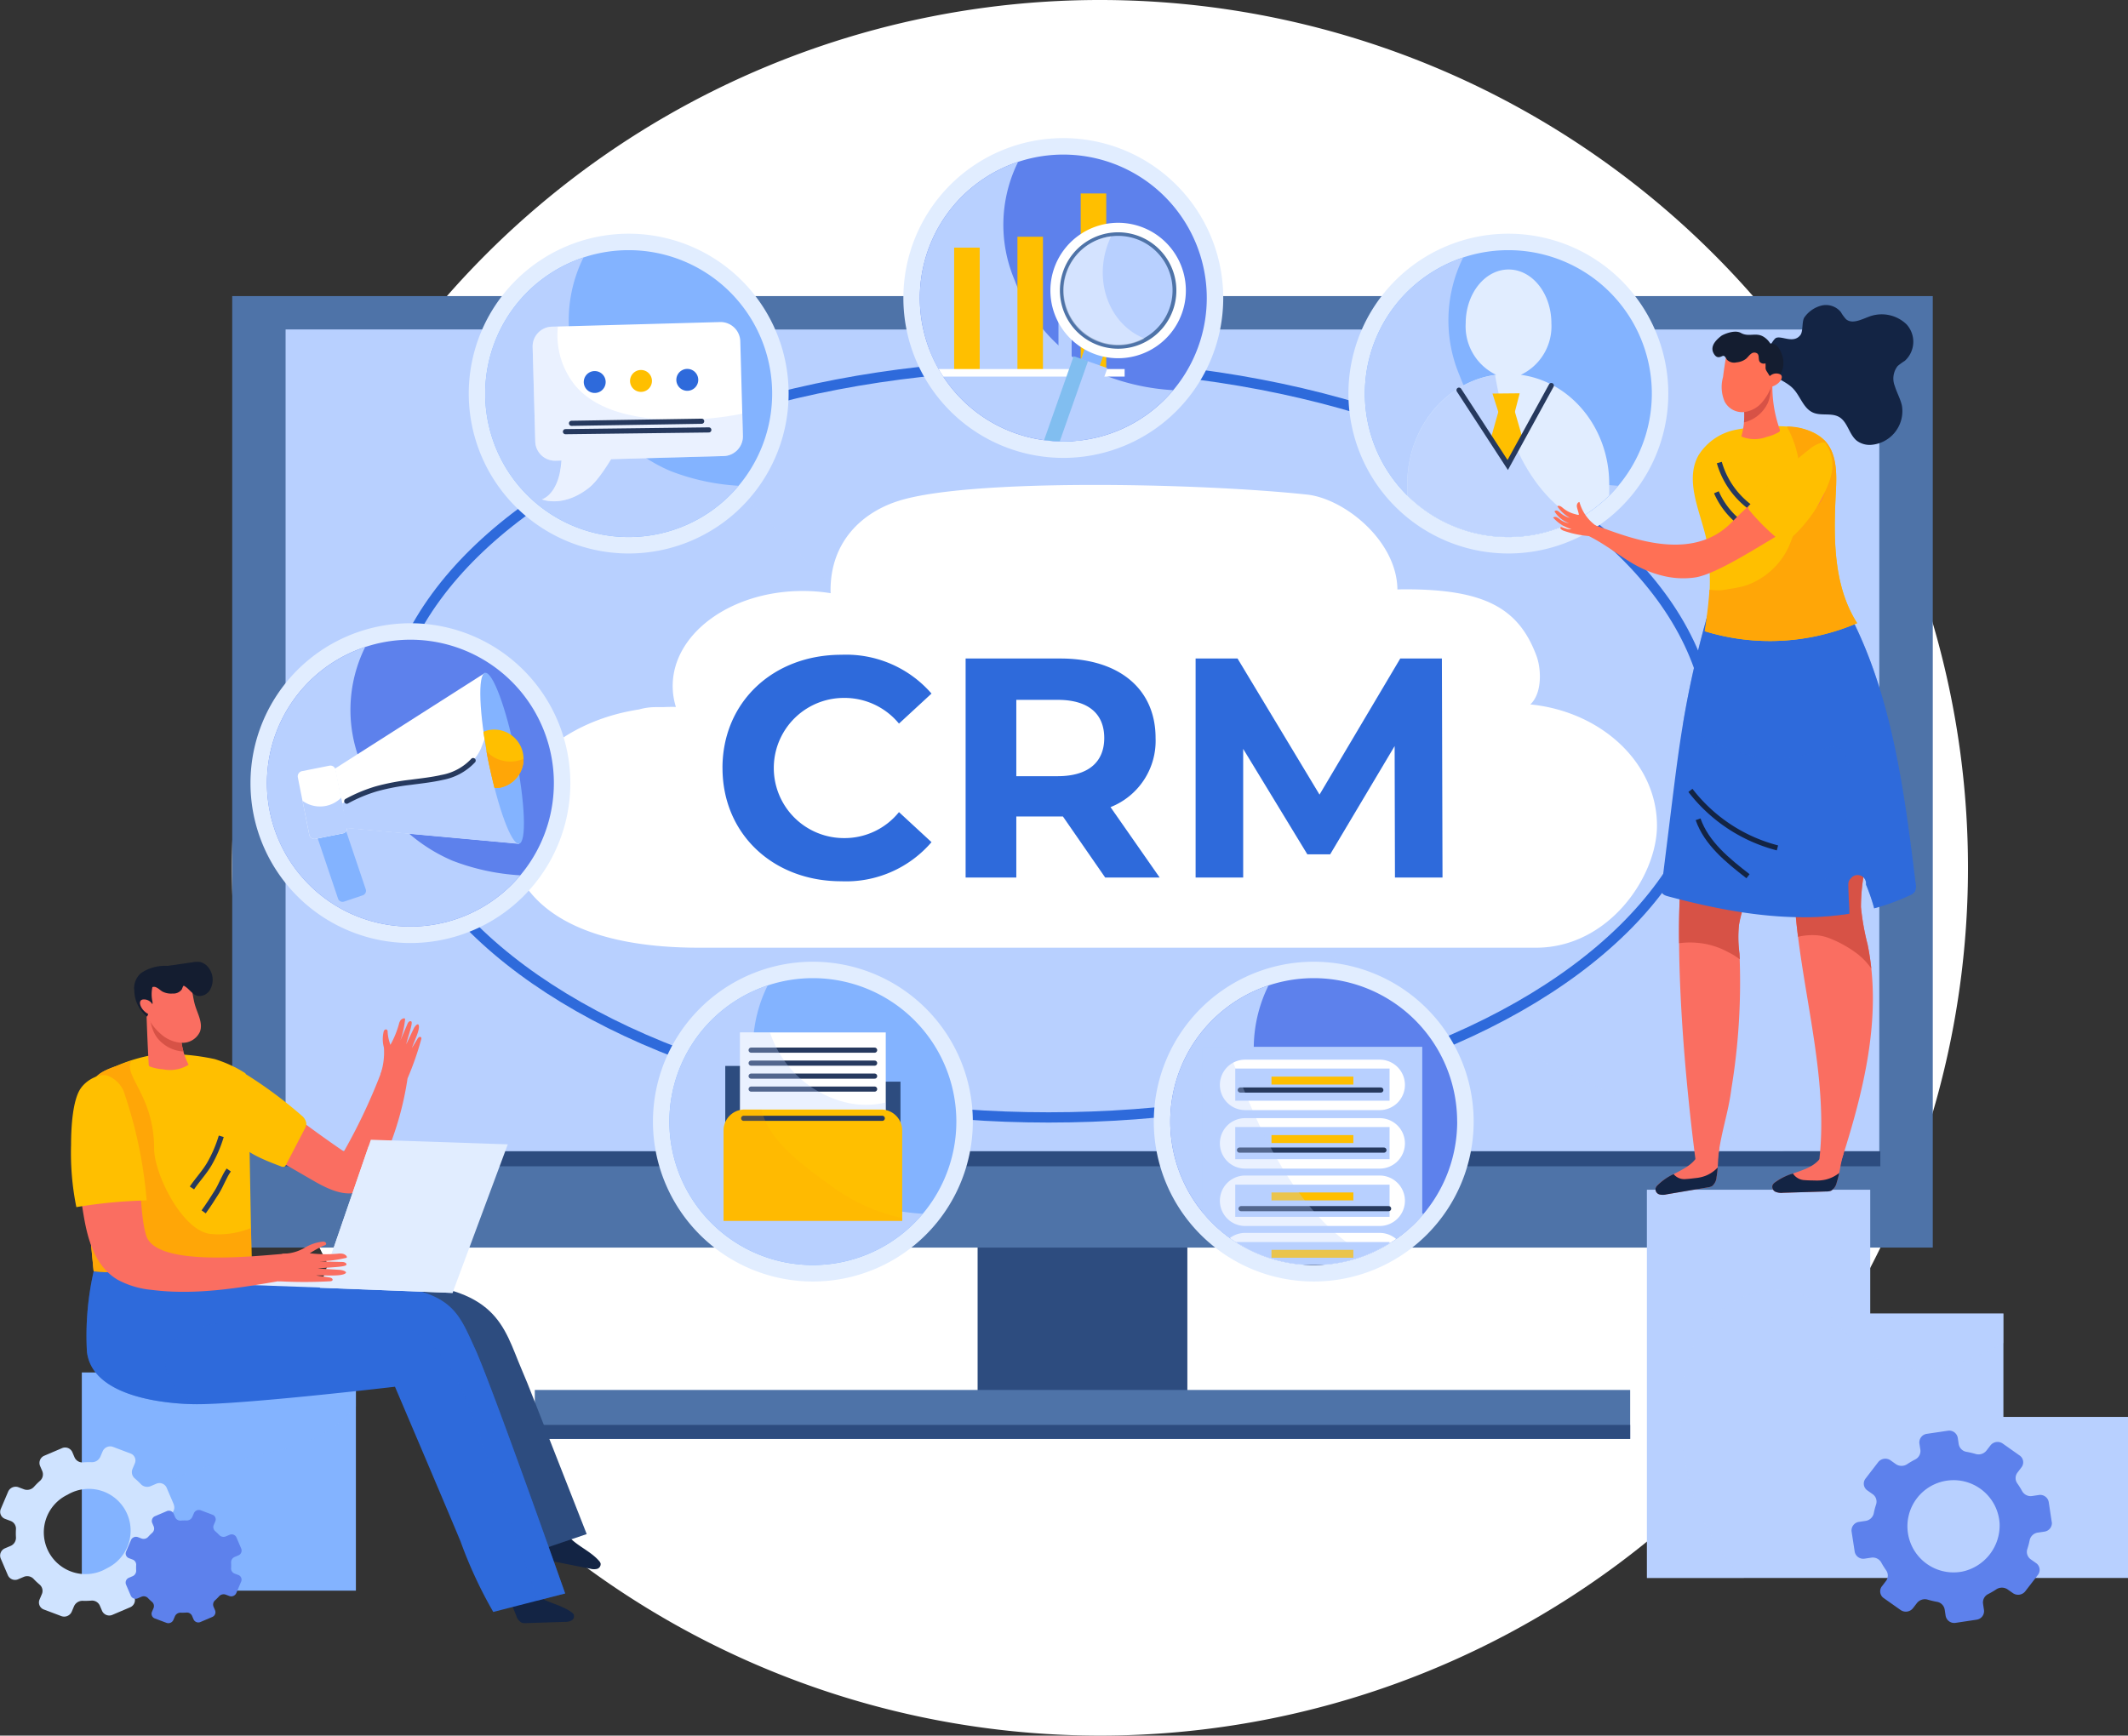 <svg xmlns="http://www.w3.org/2000/svg" xmlns:xlink="http://www.w3.org/1999/xlink" width="207.155" height="169" viewBox="0 0 207.155 169">
  <rect x="0" y="0" width="207.155" height="169" fill="#333333" stroke="none"/>
  <defs>
    <clipPath id="clip-path">
      <rect id="Rectángulo_350331" data-name="Rectángulo 350331" width="207.155" height="144.6" fill="none"/>
    </clipPath>
    <clipPath id="clip-path-3">
      <rect id="Rectángulo_350282" data-name="Rectángulo 350282" width="145.982" height="80.016" fill="none"/>
    </clipPath>
    <clipPath id="clip-path-5">
      <rect id="Rectángulo_350286" data-name="Rectángulo 350286" width="26.675" height="21.24" fill="none"/>
    </clipPath>
    <clipPath id="clip-path-6">
      <rect id="Rectángulo_350287" data-name="Rectángulo 350287" width="46.637" height="32.076" fill="none"/>
    </clipPath>
    <clipPath id="clip-path-7">
      <rect id="Rectángulo_350288" data-name="Rectángulo 350288" width="13.005" height="14.342" fill="none"/>
    </clipPath>
    <clipPath id="clip-path-8">
      <rect id="Rectángulo_350289" data-name="Rectángulo 350289" width="24.665" height="27.221" fill="none"/>
    </clipPath>
    <clipPath id="clip-path-9">
      <path id="Trazado_718784" data-name="Trazado 718784" d="M79.98,164.293a13.966,13.966,0,1,0,13.967-13.967A13.966,13.966,0,0,0,79.98,164.293" transform="translate(-79.98 -150.326)" fill="none"/>
    </clipPath>
    <clipPath id="clip-path-11">
      <rect id="Rectángulo_350291" data-name="Rectángulo 350291" width="24.665" height="27.222" fill="none"/>
    </clipPath>
    <clipPath id="clip-path-12">
      <rect id="Rectángulo_350292" data-name="Rectángulo 350292" width="20.469" height="17.014" fill="none"/>
    </clipPath>
    <clipPath id="clip-path-14">
      <path id="Trazado_718804" data-name="Trazado 718804" d="M275.605,18.9A13.966,13.966,0,1,0,289.572,4.933,13.967,13.967,0,0,0,275.605,18.9" transform="translate(-275.605 -4.933)" fill="none"/>
    </clipPath>
    <clipPath id="clip-path-15">
      <rect id="Rectángulo_350307" data-name="Rectángulo 350307" width="5.533" height="13.792" fill="none"/>
    </clipPath>
    <clipPath id="clip-path-16">
      <rect id="Rectángulo_350308" data-name="Rectángulo 350308" width="7.921" height="10.623" fill="none"/>
    </clipPath>
    <clipPath id="clip-path-19">
      <rect id="Rectángulo_350311" data-name="Rectángulo 350311" width="14.189" height="11.413" fill="none"/>
    </clipPath>
    <clipPath id="clip-path-20">
      <rect id="Rectángulo_350312" data-name="Rectángulo 350312" width="17.39" height="10.846" fill="none"/>
    </clipPath>
    <clipPath id="clip-path-22">
      <path id="Trazado_718820" data-name="Trazado 718820" d="M350.638,265.728A13.967,13.967,0,1,0,364.6,251.761a13.966,13.966,0,0,0-13.967,13.967" transform="translate(-350.638 -251.761)" fill="none"/>
    </clipPath>
    <clipPath id="clip-path-23">
      <rect id="Rectángulo_350324" data-name="Rectángulo 350324" width="21.386" height="25.292" fill="none"/>
    </clipPath>
    <clipPath id="clip-path-25">
      <rect id="Rectángulo_350325" data-name="Rectángulo 350325" width="24.666" height="27.222" fill="none"/>
    </clipPath>
    <clipPath id="clip-path-26">
      <path id="Trazado_718829" data-name="Trazado 718829" d="M408.9,47.547A13.967,13.967,0,1,0,422.87,33.58,13.967,13.967,0,0,0,408.9,47.547" transform="translate(-408.903 -33.58)" fill="none"/>
    </clipPath>
    <clipPath id="clip-path-27">
      <rect id="Rectángulo_350327" data-name="Rectángulo 350327" width="19.665" height="17.796" fill="none"/>
    </clipPath>
    <clipPath id="clip-path-29">
      <rect id="Rectángulo_350328" data-name="Rectángulo 350328" width="34.701" height="37.798" fill="none"/>
    </clipPath>
    <clipPath id="clip-path-30">
      <rect id="Rectángulo_350329" data-name="Rectángulo 350329" width="22.675" height="31.866" fill="none"/>
    </clipPath>
  </defs>
  <g id="Grupo_1018215" data-name="Grupo 1018215" transform="translate(-696.423 -1760.951)">
    <g id="Grupo_159183" data-name="Grupo 159183" transform="translate(719.001 1760.951)">
      <path id="Unión_12" data-name="Unión 12" d="M84.5,0A84.5,84.5,0,1,1,0,84.5,84.5,84.5,0,0,1,84.5,0Z" fill="#fff"/>
    </g>
    <g id="Grupo_1017583" data-name="Grupo 1017583" transform="translate(696.423 1774.4)">
      <g id="Grupo_1017582" data-name="Grupo 1017582" clip-path="url(#clip-path)">
        <rect id="Rectángulo_350277" data-name="Rectángulo 350277" width="20.418" height="14.974" transform="translate(95.168 107.382)" fill="#2d4c7f"/>
        <rect id="Rectángulo_350278" data-name="Rectángulo 350278" width="106.631" height="4.765" transform="translate(52.062 121.894)" fill="#4e73a8"/>
        <rect id="Rectángulo_350279" data-name="Rectángulo 350279" width="106.631" height="1.361" transform="translate(52.062 125.298)" fill="#2d4c7f"/>
        <rect id="Rectángulo_350280" data-name="Rectángulo 350280" width="165.544" height="92.649" transform="translate(22.606 15.382)" fill="#4e73a8"/>
        <rect id="Rectángulo_350281" data-name="Rectángulo 350281" width="155.132" height="80.016" transform="translate(27.812 18.636)" fill="#b8d0ff"/>
        <g id="Grupo_1017509" data-name="Grupo 1017509">
          <g id="Grupo_1017508" data-name="Grupo 1017508" clip-path="url(#clip-path)">
            <g id="Grupo_1017507" data-name="Grupo 1017507" transform="translate(27.812 18.636)" opacity="0.5" style="mix-blend-mode: multiply;isolation: isolate">
              <g id="Grupo_1017506" data-name="Grupo 1017506">
                <g id="Grupo_1017505" data-name="Grupo 1017505" clip-path="url(#clip-path-3)">
                  <path id="Trazado_718739" data-name="Trazado 718739" d="M229.488,136.9a95.973,95.973,0,0,1-17.733-6.527c-5.743-2.661-11.511-5.332-17.166-8.174-30.335-15.247-57.3-37.968-78.169-64.844H85.6v80.016H231.584c-.7-.149-1.4-.3-2.1-.471" transform="translate(-85.602 -57.36)" fill="#b8d0ff"/>
                </g>
              </g>
            </g>
          </g>
        </g>
        <rect id="Rectángulo_350284" data-name="Rectángulo 350284" width="155.336" height="1.463" transform="translate(27.71 98.652)" fill="#2d4c7f"/>
        <g id="Grupo_1017523" data-name="Grupo 1017523">
          <g id="Grupo_1017522" data-name="Grupo 1017522" clip-path="url(#clip-path)">
            <path id="Trazado_718740" data-name="Trazado 718740" d="M251.749,125.31c1.173-1.1,1.069-3.451.6-4.722-1.719-4.632-5.012-6.485-12.739-6.485-.27,0-.538.005-.8.013-.056-4.77-5.187-8.851-8.8-9.238-10.484-1.123-32.835-1.586-39.771.618-3.476,1.1-6.612,3.9-6.612,8.7,0,.1.007.19.009.285a17.16,17.16,0,0,0-2.717-.216c-6.991,0-12.66,4.144-12.66,9.256a6.915,6.915,0,0,0,.312,2.037c-.1,0-.207-.006-.312-.006-.324,0-.645.009-.965.023h-.706a5.9,5.9,0,0,0-1.6.225c-7.277,1.114-12.745,5.863-12.745,11.553,0,6.518,5.392,11.647,18.589,11.648h81.46c7.1,0,11.785-6.945,11.785-11.89,0-6.085-5.382-11.1-12.32-11.8" transform="translate(-102.775 -70.169)" fill="#fff"/>
            <path id="Trazado_718741" data-name="Trazado 718741" d="M216.474,165.868c0-6.428,4.935-11.028,11.576-11.028a11.007,11.007,0,0,1,8.773,3.778l-3.168,2.924a6.859,6.859,0,0,0-5.361-2.5,6.824,6.824,0,1,0,0,13.648,6.793,6.793,0,0,0,5.361-2.529l3.168,2.925a10.956,10.956,0,0,1-8.8,3.808c-6.611,0-11.546-4.6-11.546-11.028" transform="translate(-146.143 -104.533)" fill="#2e6adb"/>
            <path id="Trazado_718742" data-name="Trazado 718742" d="M302.909,177.29l-4.112-5.941h-4.539v5.941h-4.935V155.965h9.231c5.7,0,9.261,2.955,9.261,7.738a6.934,6.934,0,0,1-4.386,6.732l4.782,6.855Zm-4.63-17.3h-4.021v7.433h4.021c3.016,0,4.539-1.4,4.539-3.717,0-2.346-1.523-3.716-4.539-3.716" transform="translate(-195.323 -105.293)" fill="#2e6adb"/>
            <path id="Trazado_718743" data-name="Trazado 718743" d="M377.64,177.29l-.031-12.8-6.275,10.54h-2.224l-6.245-10.266V177.29h-4.631V155.965h4.082l7.981,13.252,7.86-13.252h4.052l.061,21.325Z" transform="translate(-241.845 -105.293)" fill="#2e6adb"/>
            <rect id="Rectángulo_350285" data-name="Rectángulo 350285" width="26.675" height="21.24" transform="translate(7.97 120.196)" fill="#83b3ff"/>
            <g id="Grupo_1017512" data-name="Grupo 1017512" transform="translate(7.97 120.197)" opacity="0.4" style="mix-blend-mode: multiply;isolation: isolate">
              <g id="Grupo_1017511" data-name="Grupo 1017511">
                <g id="Grupo_1017510" data-name="Grupo 1017510" clip-path="url(#clip-path-5)">
                  <path id="Trazado_718744" data-name="Trazado 718744" d="M30.564,383.258c1.582-3.523,6.609-4.307,9.948-5,4.15-.862,8.1-1.727,10.695-5.007v-3.3H24.532V391.2h7.876c-1.484-2.291-3.037-5.281-1.845-7.937" transform="translate(-24.532 -369.955)" fill="#83b3ff"/>
                </g>
              </g>
            </g>
            <path id="Trazado_718745" data-name="Trazado 718745" d="M16.921,397.748l-.7-1.638a.767.767,0,0,0-1.012-.382l-.531.227a.859.859,0,0,1-.968-.191,7.268,7.268,0,0,0-.585-.554.8.8,0,0,1-.221-.936l.219-.522a.721.721,0,0,0-.417-.97l-1.7-.644a.8.8,0,0,0-1.012.432l-.223.521a.892.892,0,0,1-.845.537,7.1,7.1,0,0,0-.83.018.828.828,0,0,1-.839-.49l-.218-.51a.766.766,0,0,0-1.011-.381l-1.708.729a.764.764,0,0,0-.423.994l.219.509a.832.832,0,0,1-.225.947,7.268,7.268,0,0,0-.586.585.89.89,0,0,1-.971.239l-.529-.2a.8.8,0,0,0-1.015.434l-.711,1.674a.725.725,0,0,0,.416.971l.53.2a.8.8,0,0,1,.528.807,6.487,6.487,0,0,0,0,.8.861.861,0,0,1-.531.831l-.531.226a.762.762,0,0,0-.422.992l.7,1.638a.764.764,0,0,0,1.012.38L2.3,404.8a.858.858,0,0,1,.969.191,6.69,6.69,0,0,0,.584.553.8.8,0,0,1,.219.936l-.221.52a.729.729,0,0,0,.418.973l1.7.641a.8.8,0,0,0,1.014-.431l.221-.521a.892.892,0,0,1,.845-.535,7.8,7.8,0,0,0,.83-.019.828.828,0,0,1,.841.491l.217.508a.768.768,0,0,0,1.014.382l1.708-.728a.761.761,0,0,0,.421-.995l-.216-.508a.825.825,0,0,1,.221-.946,7.372,7.372,0,0,0,.589-.585.892.892,0,0,1,.97-.239l.532.2a.8.8,0,0,0,1.014-.433l.711-1.673a.724.724,0,0,0-.417-.971l-.53-.2a.8.8,0,0,1-.525-.808,6.874,6.874,0,0,0,0-.8.854.854,0,0,1,.531-.831l.532-.226a.762.762,0,0,0,.421-.994M10.4,403.96a4.065,4.065,0,1,1-3.819-7.168A4.065,4.065,0,1,1,10.4,403.96" transform="translate(0 -264.7)" fill="#cfe3ff"/>
            <path id="Trazado_718746" data-name="Trazado 718746" d="M48.893,414.9l-.466-1.09a.509.509,0,0,0-.673-.254l-.353.15a.571.571,0,0,1-.644-.126,4.652,4.652,0,0,0-.389-.368.536.536,0,0,1-.148-.623l.147-.347a.48.48,0,0,0-.278-.645l-1.134-.428a.53.53,0,0,0-.673.288l-.148.346a.593.593,0,0,1-.562.357,4.633,4.633,0,0,0-.553.012.553.553,0,0,1-.558-.327l-.145-.339a.51.51,0,0,0-.673-.254l-1.136.485a.508.508,0,0,0-.281.661l.145.338a.553.553,0,0,1-.15.631,4.845,4.845,0,0,0-.39.389.593.593,0,0,1-.645.159l-.353-.134a.535.535,0,0,0-.675.289l-.473,1.114a.482.482,0,0,0,.276.646l.352.133a.532.532,0,0,1,.352.537,4.3,4.3,0,0,0,0,.533.574.574,0,0,1-.354.554l-.352.15a.508.508,0,0,0-.282.661l.466,1.089a.509.509,0,0,0,.674.253l.353-.15a.573.573,0,0,1,.645.127,4.431,4.431,0,0,0,.389.368.531.531,0,0,1,.145.623l-.147.345a.485.485,0,0,0,.279.647l1.133.427a.534.534,0,0,0,.674-.287l.147-.346a.593.593,0,0,1,.562-.356,5.387,5.387,0,0,0,.551-.012.55.55,0,0,1,.559.326l.145.339a.509.509,0,0,0,.674.253l1.136-.485a.5.5,0,0,0,.28-.661l-.143-.338a.55.55,0,0,1,.147-.629,4.765,4.765,0,0,0,.391-.39.6.6,0,0,1,.647-.159l.353.132a.535.535,0,0,0,.675-.288l.472-1.113a.482.482,0,0,0-.277-.647l-.353-.133a.532.532,0,0,1-.349-.536,4.643,4.643,0,0,0,0-.534.568.568,0,0,1,.353-.553l.354-.151a.506.506,0,0,0,.279-.66" transform="translate(-25.409 -277.556)" fill="#5d81ec"/>
            <path id="Trazado_718747" data-name="Trazado 718747" d="M71.895,278.232a117.948,117.948,0,0,0,10.118,7.745,56.173,56.173,0,0,0,3.943-8.537l2.291,1.169a30.452,30.452,0,0,1-2.7,8.944,4.817,4.817,0,0,1-1.605,2.114c-1.487.921-3.362.042-4.876-.834l-4.857-2.809a2.261,2.261,0,0,1-.675-.515,2.46,2.46,0,0,1-.4-1.194,40.9,40.9,0,0,0-1.239-6.082" transform="translate(-48.537 -187.301)" fill="#fa6e61"/>
            <path id="Trazado_718748" data-name="Trazado 718748" d="M73.471,283.12a1.177,1.177,0,0,1,.423.738,1.191,1.191,0,0,1-.182.564l-1.782,3.427a.436.436,0,0,1-.182.216.442.442,0,0,1-.329-.033c-1.883-.707-3.892-1.51-5-3.19a8,8,0,0,1-1.086-3.608,3.487,3.487,0,0,1,.272-2.176c.383-.639.935-.942,1.548-.521a42.669,42.669,0,0,1,6.319,4.583" transform="translate(-44.071 -187.91)" fill="#ffbf00"/>
            <path id="Trazado_718749" data-name="Trazado 718749" d="M114,269.258a6.6,6.6,0,0,0,.334-2.61,3.081,3.081,0,0,1-.006-1.611c.047-.1.178-.2.289-.126a.245.245,0,0,1,.079.224,4.383,4.383,0,0,0,.272,1.253,9.081,9.081,0,0,0,.829-2.022.955.955,0,0,1,.172-.388c.1-.109.323-.242.431-.121a9.014,9.014,0,0,1-.466,2.118l.711-1.668c.057-.136.231-.3.361-.187.174.153-.337,1.478-.5,2.217q.37-.777.74-1.554c.1-.208.4-.546.476-.313.146.425-.4,1.46-.665,2.235l.569-.937c.063-.1.215-.213.316-.118a.181.181,0,0,1,.029.184,29.225,29.225,0,0,1-1.329,3.807c-.748-.427-2,.221-2.638-.384" transform="translate(-76.962 -178.099)" fill="#fa6e61"/>
            <path id="Trazado_718750" data-name="Trazado 718750" d="M154.04,435.079c1.024,1.073,2.674,1.179,3.872,2.038a.648.648,0,0,1,.217.225.481.481,0,0,1-.219.584,1.309,1.309,0,0,1-.649.134l-3.792.121a1.05,1.05,0,0,1-.407-.041,1.127,1.127,0,0,1-.535-.7q-.515-1.277-1.029-2.555a9.458,9.458,0,0,1,2.542.2" transform="translate(-102.277 -293.583)" fill="#132444"/>
            <path id="Trazado_718751" data-name="Trazado 718751" d="M164.217,415.993c.756,1.276,2.339,1.751,3.313,2.858a.648.648,0,0,1,.161.268.482.482,0,0,1-.345.52,1.317,1.317,0,0,1-.662-.016l-3.722-.737a1.047,1.047,0,0,1-.388-.132,1.131,1.131,0,0,1-.363-.8q-.213-1.36-.426-2.721a9.477,9.477,0,0,1,2.432.764" transform="translate(-109.222 -280.323)" fill="#132444"/>
            <path id="Trazado_718752" data-name="Trazado 718752" d="M38.563,339.33s-1.775,5.1,0,7.935,5.692,3.023,10.217,3.023,17.039-1.135,17.039-1.135,4.814,6.043,10.444,18.014l6.353-2.155c-5.57-14.15-5.5-14.09-6.353-16.079-1.765-4.137-2.3-8.1-12.7-8.463-4.8-.174-25-1.14-25-1.14" transform="translate(-25.502 -229.083)" fill="#2d4c7f"/>
            <path id="Trazado_718753" data-name="Trazado 718753" d="M26.522,339.639a28.282,28.282,0,0,0-.656,7.834c.573,4.762,8.79,5.074,10.466,5.1,4.53.062,19.52-1.7,19.52-1.7s4.961,11.639,6.377,15.049a43.115,43.115,0,0,0,3.191,6.881l7-1.8s-7.162-20.324-8.789-23.865c-1.877-4.087-2.362-6.095-12.764-6.458-4.8-.174-24.34-1.039-24.34-1.039" transform="translate(-17.402 -229.292)" fill="#2e6adb"/>
            <g id="Grupo_1017515" data-name="Grupo 1017515" transform="translate(8.375 110.347)" opacity="0.4" style="mix-blend-mode: multiply;isolation: isolate">
              <g id="Grupo_1017514" data-name="Grupo 1017514">
                <g id="Grupo_1017513" data-name="Grupo 1017513" clip-path="url(#clip-path-6)">
                  <path id="Trazado_718754" data-name="Trazado 718754" d="M33.841,347.2c1.095-2.265,4.512-2.5,6.688-2.67,3.136-.243,6.325-.527,9.469-.532,3.286-.006,7,.392,9.454,2.833,2.542,2.525,3.624,5.987,4.791,9.282,1.144,3.233,2.366,6.437,3.489,9.678a44.8,44.8,0,0,1,1.91,5.921L72.415,371s-7.162-20.324-8.789-23.865c-1.877-4.087-2.362-6.095-12.764-6.458-4.8-.174-24.34-1.039-24.34-1.039a28.282,28.282,0,0,0-.656,7.834c.573,4.762,8.79,5.074,10.466,5.1h.017c-1.834-1.24-3.542-3.227-2.507-5.367" transform="translate(-25.778 -339.639)" fill="#2e6adb"/>
                </g>
              </g>
            </g>
            <path id="Trazado_718755" data-name="Trazado 718755" d="M100.817,300.19,95.861,314.6l12.906.506,5.381-14.469Z" transform="translate(-64.716 -202.659)" fill="#e1edff"/>
            <path id="Trazado_718756" data-name="Trazado 718756" d="M72.1,342.545l-.015-.521,8.218.179-.218.631Z" transform="translate(-48.665 -230.902)" fill="#e1edff"/>
            <g id="Grupo_1017518" data-name="Grupo 1017518" transform="translate(31.145 98.104)" style="mix-blend-mode: multiply;isolation: isolate">
              <g id="Grupo_1017517" data-name="Grupo 1017517">
                <g id="Grupo_1017516" data-name="Grupo 1017516" clip-path="url(#clip-path-7)">
                  <path id="Trazado_718757" data-name="Trazado 718757" d="M107.511,315.684c-5.584-1.916-7.736-8.255-6.892-13.73L95.861,315.79l12.906.506.1-.269a8.858,8.858,0,0,1-1.355-.343" transform="translate(-95.861 -301.954)" fill="#e1edff"/>
                </g>
              </g>
            </g>
            <path id="Trazado_718758" data-name="Trazado 718758" d="M40.621,276.369a12.23,12.23,0,0,0-3.008-1.386,21.866,21.866,0,0,0-5.6-.47,16.132,16.132,0,0,0-4.053,1.179c-2,.722-2.344,1.188-3.082,3.641-.518,1.709.961,16.322.961,16.322l15.408.914-.221-12.33Z" transform="translate(-16.723 -185.308)" fill="#ffbf00"/>
            <path id="Trazado_718759" data-name="Trazado 718759" d="M37.241,293.363c-2.788-.277-5.512-5.892-5.512-8.286,0-5.212-3.048-7.118-2.219-8.591-.449.156-.956.341-1.547.555-2,.721-2.343,1.188-3.082,3.641-.518,1.709.961,16.322.961,16.322l15.409.914-.092-5.138a8.334,8.334,0,0,1-3.917.583" transform="translate(-16.723 -186.657)" fill="#ffa607"/>
            <path id="Trazado_718760" data-name="Trazado 718760" d="M57.511,304.183c.521-.778,1.208-1.5,1.7-2.342a12.722,12.722,0,0,0,1.154-2.688" transform="translate(-38.826 -201.959)" fill="none" stroke="#26395e" stroke-miterlimit="10" stroke-width="0.5"/>
            <path id="Trazado_718761" data-name="Trazado 718761" d="M61.021,313.332c.453-.626.889-1.3,1.3-1.96.42-.68.692-1.486,1.141-2.117" transform="translate(-41.196 -208.779)" fill="none" stroke="#26395e" stroke-miterlimit="10" stroke-width="0.5"/>
            <path id="Trazado_718762" data-name="Trazado 718762" d="M26.4,287.159c2.159,1.3,1.826,3.591,2.323,5.883.471,2.173.3,5.466.923,7.588.924,3.161,10.711,2.007,13.859,1.769a4.464,4.464,0,0,0-.518,2.626c-4.212.731-8.52,1.466-12.763.928a8.69,8.69,0,0,1-3.349-.992c-2.146-1.277-2.869-3.766-3.27-6.05a50.751,50.751,0,0,1-.744-7.381,5.1,5.1,0,0,1,.734-3.343,2.917,2.917,0,0,1,2.805-1.029" transform="translate(-15.425 -193.799)" fill="#fa6e61"/>
            <path id="Trazado_718763" data-name="Trazado 718763" d="M26.39,282.335a43.248,43.248,0,0,1,2.261,10.693,47.659,47.659,0,0,0-6.844.652,26.58,26.58,0,0,1-.515-6.061c0-1.95.193-4.4.921-5.476.69-1.018,2.086-1.539,2.721-1.226a2.781,2.781,0,0,1,1.456,1.418" transform="translate(-14.374 -189.588)" fill="#ffbf00"/>
            <path id="Trazado_718764" data-name="Trazado 718764" d="M83.774,331.893a4.27,4.27,0,0,0,2.138-.562,4.216,4.216,0,0,1,1.848-.622c.135.007.305.1.272.234-.023.1-.132.133-.223.163-.357.119-1.642.87-1.319.745a13.135,13.135,0,0,0,2.689.037,1.367,1.367,0,0,1,.522.021c.167.052.42.222.329.375a12.962,12.962,0,0,1-2.639.354l2.232.057c.181,0,.448.111.374.282-.1.228-1.847.236-2.771.353l2.113.13c.283.018.8.179.57.346-.424.306-1.851.172-2.861.2l1.328.2c.146.022.341.129.275.265-.033.071-.123.089-.2.1a45.778,45.778,0,0,1-5.079,0,9.652,9.652,0,0,1,.4-2.677" transform="translate(-56.284 -223.262)" fill="#fa6e61"/>
            <path id="Trazado_718765" data-name="Trazado 718765" d="M47.205,263.129a6.944,6.944,0,0,0,.755,2.986,3.457,3.457,0,0,1-2.48.443,4.627,4.627,0,0,1-1.248-.256.267.267,0,0,1-.118-.076.263.263,0,0,1-.035-.138q-.157-2.778-.234-5.56c.851.252,1.782.083,2.645.3a.433.433,0,0,1,.379.368,7.145,7.145,0,0,1,.336,1.935" transform="translate(-29.601 -175.884)" fill="#fa6e61"/>
            <path id="Trazado_718766" data-name="Trazado 718766" d="M44.889,263.469c-.645-.865-.639-1.974-1.039-2.937.851.252,1.781.082,2.643.3a.557.557,0,0,1,.233.1.564.564,0,0,1,.147.266,7.145,7.145,0,0,1,.336,1.935,6.866,6.866,0,0,0,.255,1.693,3.527,3.527,0,0,1-2.574-1.355" transform="translate(-29.603 -175.886)" fill="#d75246"/>
            <path id="Trazado_718767" data-name="Trazado 718767" d="M47.355,251.693c.213.623.25,1.288.437,1.917.255.861.791,1.747.482,2.589a1.857,1.857,0,0,1-1.778,1.084,3.3,3.3,0,0,1-2.02-.85,5.068,5.068,0,0,1-1.8-3.672,1.317,1.317,0,0,1,.514-1.264,4.346,4.346,0,0,1,1.848-.827,2.106,2.106,0,0,1,2.319,1.024" transform="translate(-28.808 -169.192)" fill="#fa6e61"/>
            <path id="Trazado_718768" data-name="Trazado 718768" d="M44.193,248.144a2.007,2.007,0,0,1,1.595,1.731.238.238,0,0,1-.032.173c-.07.088-.215.056-.313,0a.506.506,0,0,0-.311-.122c-.185.027-.221.263-.3.425a1,1,0,0,1-.887.4,1.828,1.828,0,0,1-.993-.19c-.2-.115-.36-.288-.568-.389a.511.511,0,0,0-.631.084c-.161.233.041.574-.091.824a.527.527,0,0,1-.5.226,1.044,1.044,0,0,1-.839-.593,1.447,1.447,0,0,1-.052-1.03,1.949,1.949,0,0,1,.6-.926,4.185,4.185,0,0,1,2.564-.7c.358-.018.757-.023.763.087" transform="translate(-27.136 -167.458)" fill="#141d30"/>
            <path id="Trazado_718769" data-name="Trazado 718769" d="M49.392,247.277l2.592-.38a2.162,2.162,0,0,1,.718-.023,1.419,1.419,0,0,1,.811.539,1.948,1.948,0,0,1,.217,2.045,1.215,1.215,0,0,1-1.231.723c-.538-.108-.824-.664-1.29-.944a.39.39,0,0,0-.332-.065.664.664,0,0,0-.158.121.691.691,0,0,1-.626.094,1.131,1.131,0,0,1-.523-.374,1.572,1.572,0,0,1-.179-1.735" transform="translate(-33.221 -166.65)" fill="#141d30"/>
            <path id="Trazado_718770" data-name="Trazado 718770" d="M42.064,252.865a3.324,3.324,0,0,0-.086,1.631.885.885,0,0,1,.027.219.735.735,0,0,1-.073.242l-.457,1.072a3.3,3.3,0,0,1-1.248-2.639c-.025-.25.023-.281.163-.49a1.229,1.229,0,0,1,1.122-.361.8.8,0,0,1,.391.088c.114.071.19.221.161.238" transform="translate(-27.153 -170.487)" fill="#141d30"/>
            <path id="Trazado_718771" data-name="Trazado 718771" d="M43.15,258.592a.939.939,0,0,0-.908-.451c-.63.079-.163,1.285.862,1.553a.305.305,0,0,0,.428-.412,1.339,1.339,0,0,0-.382-.69" transform="translate(-28.325 -174.268)" fill="#fa6e61"/>
            <ellipse id="Elipse_5878" data-name="Elipse 5878" cx="64.571" cy="36.64" rx="64.571" ry="36.64" transform="translate(37.517 22.077)" fill="none" stroke="#2e6adb" stroke-miterlimit="10" stroke-width="1"/>
            <path id="Trazado_718772" data-name="Trazado 718772" d="M106.186,160.962a15.569,15.569,0,1,1-15.569-15.569,15.569,15.569,0,0,1,15.569,15.569" transform="translate(-50.665 -98.155)" fill="#e1edff"/>
            <path id="Trazado_718773" data-name="Trazado 718773" d="M107.913,164.292a13.966,13.966,0,1,1-13.966-13.967,13.966,13.966,0,0,1,13.966,13.967" transform="translate(-53.995 -101.485)" fill="#5d81ec"/>
            <g id="Grupo_1017521" data-name="Grupo 1017521" transform="translate(25.985 49.552)" style="mix-blend-mode: multiply;isolation: isolate">
              <g id="Grupo_1017520" data-name="Grupo 1017520">
                <g id="Grupo_1017519" data-name="Grupo 1017519" clip-path="url(#clip-path-8)">
                  <path id="Trazado_718774" data-name="Trazado 718774" d="M98.024,173.315a16.2,16.2,0,0,1-8.8-9.248,13.771,13.771,0,0,1,.322-11.55,13.966,13.966,0,1,0,15.1,22.23,21.806,21.806,0,0,1-6.621-1.431" transform="translate(-79.98 -152.516)" fill="#b8d0ff"/>
                </g>
              </g>
            </g>
          </g>
        </g>
        <g id="Grupo_1017525" data-name="Grupo 1017525" transform="translate(25.985 48.84)">
          <g id="Grupo_1017524" data-name="Grupo 1017524" clip-path="url(#clip-path-9)">
            <path id="Trazado_718775" data-name="Trazado 718775" d="M99.087,210.1a.464.464,0,0,1-.291.589l-1.816.613a.466.466,0,0,1-.59-.294L94.06,204.1a.466.466,0,0,1,.292-.589l1.817-.613a.465.465,0,0,1,.589.292Z" transform="translate(-89.469 -185.8)" fill="#83b3ff"/>
            <path id="Trazado_718776" data-name="Trazado 718776" d="M94.011,194.055a.517.517,0,0,1-.406.608l-2.663.531a.516.516,0,0,1-.607-.406l-1.113-5.579a.519.519,0,0,1,.407-.609l2.662-.53a.518.518,0,0,1,.61.406Z" transform="translate(-86.213 -175.801)" fill="#fff"/>
            <path id="Trazado_718777" data-name="Trazado 718777" d="M118.3,176.9l-16.775-1.533-1.15-5.779,14.611-9.321Z" transform="translate(-93.747 -157.039)" fill="#fff"/>
            <path id="Trazado_718778" data-name="Trazado 718778" d="M102.908,184.982l-.4-2.386a15.419,15.419,0,0,1,5.918-1.99c2.655-.362,6.346-.543,7.6-3.379a19.957,19.957,0,0,1,1.256-2.736l2.4,12.026Z" transform="translate(-95.189 -166.64)" fill="#b8d0ff"/>
            <path id="Trazado_718779" data-name="Trazado 718779" d="M147.36,168.313c.916,4.594,1.063,8.435.33,8.581s-2.07-3.458-2.985-8.052-1.062-8.436-.33-8.582,2.071,3.459,2.985,8.053" transform="translate(-123.138 -157.03)" fill="#83b3ff"/>
            <path id="Trazado_718780" data-name="Trazado 718780" d="M103.9,190.506a14.729,14.729,0,0,1,2.909-1.212,22,22,0,0,1,3.3-.629c1.035-.136,2.091-.25,3.118-.483a5.49,5.49,0,0,0,2.978-1.633" transform="translate(-96.131 -174.78)" fill="none" stroke="#26395e" stroke-linecap="round" stroke-miterlimit="10" stroke-width="0.5"/>
            <path id="Trazado_718781" data-name="Trazado 718781" d="M145.926,182.943c-.338-1.341-.733-3.132-.817-3.836-.047-.408-.183-.99-.264-1.624a3.738,3.738,0,0,1,.489-.163,2.858,2.858,0,1,1,1.117,5.606,3.17,3.17,0,0,1-.526.017" transform="translate(-123.771 -168.512)" fill="#ffbf00"/>
            <path id="Trazado_718782" data-name="Trazado 718782" d="M147.138,184.577a2.9,2.9,0,0,1-1.373-.882c.128.816.478,2.383.782,3.589a3.17,3.17,0,0,0,.526-.017,2.858,2.858,0,0,0,2.3-2.822,3.141,3.141,0,0,1-2.234.132" transform="translate(-124.392 -172.854)" fill="#ffa607"/>
            <path id="Trazado_718783" data-name="Trazado 718783" d="M94.975,200.555l-.571-2.867a2.911,2.911,0,0,1-3.764.3l.659,3.3a.516.516,0,0,0,.607.406l2.663-.531a.517.517,0,0,0,.406-.608" transform="translate(-87.177 -182.3)" fill="#b8d0ff"/>
          </g>
        </g>
        <g id="Grupo_1017536" data-name="Grupo 1017536">
          <g id="Grupo_1017535" data-name="Grupo 1017535" clip-path="url(#clip-path)">
            <path id="Trazado_718785" data-name="Trazado 718785" d="M171.586,44.216a15.569,15.569,0,1,1-15.569-15.569,15.569,15.569,0,0,1,15.569,15.569" transform="translate(-94.816 -19.34)" fill="#e1edff"/>
            <path id="Trazado_718786" data-name="Trazado 718786" d="M173.314,47.547A13.967,13.967,0,1,1,159.347,33.58a13.967,13.967,0,0,1,13.967,13.967" transform="translate(-98.147 -22.67)" fill="#83b3ff"/>
            <g id="Grupo_1017528" data-name="Grupo 1017528" transform="translate(47.234 11.622)" style="mix-blend-mode: multiply;isolation: isolate">
              <g id="Grupo_1017527" data-name="Grupo 1017527">
                <g id="Grupo_1017526" data-name="Grupo 1017526" clip-path="url(#clip-path-11)">
                  <path id="Trazado_718787" data-name="Trazado 718787" d="M163.425,56.569a16.2,16.2,0,0,1-8.8-9.248,13.77,13.77,0,0,1,.323-11.55A13.966,13.966,0,1,0,170.046,58a21.816,21.816,0,0,1-6.621-1.432" transform="translate(-145.381 -35.77)" fill="#b8d0ff"/>
                </g>
              </g>
            </g>
            <path id="Trazado_718788" data-name="Trazado 718788" d="M180.059,66.2a1.925,1.925,0,0,1-1.872,1.979l-16.363.451a1.925,1.925,0,0,1-1.978-1.871l-.254-9.2a1.926,1.926,0,0,1,1.872-1.978l16.362-.451A1.925,1.925,0,0,1,179.805,57Z" transform="translate(-107.74 -37.22)" fill="#fff"/>
            <path id="Trazado_718789" data-name="Trazado 718789" d="M162.35,94.008s1.218-.3,1.729-2.476a10.813,10.813,0,0,0-.01-4.384l6.13.932s-1.792,3.684-3.359,4.876c-2.488,1.9-4.49,1.052-4.49,1.052" transform="translate(-109.603 -58.834)" fill="#fff"/>
            <path id="Trazado_718790" data-name="Trazado 718790" d="M177.044,70.858a1.066,1.066,0,1,1-1.091-1.041,1.067,1.067,0,0,1,1.091,1.041" transform="translate(-118.084 -47.134)" fill="#2e6adb"/>
            <path id="Trazado_718791" data-name="Trazado 718791" d="M190.911,70.533a1.066,1.066,0,1,1-1.09-1.041,1.065,1.065,0,0,1,1.09,1.041" transform="translate(-127.446 -46.914)" fill="#ffbf00"/>
            <path id="Trazado_718792" data-name="Trazado 718792" d="M204.781,70.207a1.066,1.066,0,1,1-1.091-1.041,1.067,1.067,0,0,1,1.091,1.041" transform="translate(-136.809 -46.694)" fill="#2e6adb"/>
            <g id="Grupo_1017531" data-name="Grupo 1017531" transform="translate(51.85 18.348)" opacity="0.3" style="mix-blend-mode: multiply;isolation: isolate">
              <g id="Grupo_1017530" data-name="Grupo 1017530">
                <g id="Grupo_1017529" data-name="Grupo 1017529" clip-path="url(#clip-path-12)">
                  <path id="Trazado_718793" data-name="Trazado 718793" d="M172,65.5c-2.925-.211-6.292-.939-8.278-3.3a7.8,7.8,0,0,1-1.671-5.735l-.584.016a1.926,1.926,0,0,0-1.872,1.978l.254,9.2a1.925,1.925,0,0,0,1.978,1.871l.588-.016a8.562,8.562,0,0,1-.195,1.306c-.512,2.178-1.73,2.476-1.73,2.476s2,.843,4.49-1.052a11.1,11.1,0,0,0,2.253-2.863l10.957-.3a1.925,1.925,0,0,0,1.871-1.978L180,64.955a31.3,31.3,0,0,1-8,.548" transform="translate(-159.59 -56.472)" fill="#b8d0ff"/>
                </g>
              </g>
            </g>
            <line id="Línea_3238" data-name="Línea 3238" y1="0.203" x2="12.671" transform="translate(55.634 27.567)" fill="none" stroke="#26395e" stroke-linecap="round" stroke-miterlimit="10" stroke-width="0.5"/>
            <line id="Línea_3239" data-name="Línea 3239" y1="0.17" x2="13.955" transform="translate(55.046 28.413)" fill="none" stroke="#26395e" stroke-linecap="round" stroke-miterlimit="10" stroke-width="0.5"/>
            <path id="Trazado_718794" data-name="Trazado 718794" d="M301.809,15.57A15.569,15.569,0,1,1,286.24,0,15.569,15.569,0,0,1,301.809,15.57" transform="translate(-182.73 -0.001)" fill="#e1edff"/>
            <path id="Trazado_718795" data-name="Trazado 718795" d="M303.538,18.9A13.967,13.967,0,1,1,289.572,4.934,13.966,13.966,0,0,1,303.538,18.9" transform="translate(-186.062 -3.331)" fill="#5d81ec"/>
            <g id="Grupo_1017534" data-name="Grupo 1017534" transform="translate(89.543 2.314)" style="mix-blend-mode: multiply;isolation: isolate">
              <g id="Grupo_1017533" data-name="Grupo 1017533">
                <g id="Grupo_1017532" data-name="Grupo 1017532" clip-path="url(#clip-path-11)">
                  <path id="Trazado_718796" data-name="Trazado 718796" d="M293.649,27.922a16.2,16.2,0,0,1-8.8-9.249,13.774,13.774,0,0,1,.322-11.55,13.966,13.966,0,1,0,15.1,22.23,21.823,21.823,0,0,1-6.621-1.431" transform="translate(-275.605 -7.123)" fill="#b8d0ff"/>
                </g>
              </g>
            </g>
          </g>
        </g>
        <g id="Grupo_1017544" data-name="Grupo 1017544" transform="translate(89.543 1.603)">
          <g id="Grupo_1017543" data-name="Grupo 1017543" clip-path="url(#clip-path-14)">
            <rect id="Rectángulo_350295" data-name="Rectángulo 350295" width="2.484" height="7.324" transform="translate(-15.139 13.887)" fill="#b8d0ff"/>
            <rect id="Rectángulo_350296" data-name="Rectángulo 350296" width="2.488" height="12.037" transform="translate(-8.98 9.174)" fill="#b8d0ff"/>
            <rect id="Rectángulo_350297" data-name="Rectángulo 350297" width="2.485" height="13.822" transform="translate(-2.818 7.389)" fill="#b8d0ff"/>
            <rect id="Rectángulo_350298" data-name="Rectángulo 350298" width="2.487" height="12.152" transform="translate(3.341 9.06)" fill="#ffbf00"/>
            <rect id="Rectángulo_350299" data-name="Rectángulo 350299" width="2.485" height="13.212" transform="translate(9.501 8)" fill="#ffbf00"/>
            <rect id="Rectángulo_350300" data-name="Rectángulo 350300" width="2.487" height="17.425" transform="translate(15.66 3.786)" fill="#ffbf00"/>
            <rect id="Rectángulo_350301" data-name="Rectángulo 350301" width="1.28" height="9.795" transform="translate(-11.506 11.417)" fill="#b8d0ff"/>
            <rect id="Rectángulo_350302" data-name="Rectángulo 350302" width="1.281" height="9.795" transform="translate(-5.204 11.417)" fill="#b8d0ff"/>
            <rect id="Rectángulo_350303" data-name="Rectángulo 350303" width="1.282" height="9.795" transform="translate(0.995 11.417)" fill="#b8d0ff"/>
            <rect id="Rectángulo_350304" data-name="Rectángulo 350304" width="1.281" height="9.795" transform="translate(6.872 11.417)" fill="#b8d0ff"/>
            <rect id="Rectángulo_350305" data-name="Rectángulo 350305" width="1.283" height="9.795" transform="translate(13.497 11.417)" fill="#b8d0ff"/>
            <rect id="Rectángulo_350306" data-name="Rectángulo 350306" width="36.334" height="0.731" transform="translate(-16.397 20.884)" fill="#fff"/>
            <path id="Trazado_718797" data-name="Trazado 718797" d="M313.374,71.951a.963.963,0,0,1-1.817-.641l4.809-13.654a.963.963,0,1,1,1.816.639Z" transform="translate(-299.839 -40.092)" fill="#83b3ff"/>
            <path id="Trazado_718798" data-name="Trazado 718798" d="M313.086,65.372l-4.04,11.472A1.741,1.741,0,1,0,312.331,78l4.039-11.471Z" transform="translate(-298.114 -45.736)" fill="#b8d0ff"/>
            <g id="Grupo_1017539" data-name="Grupo 1017539" transform="translate(10.833 19.636)" opacity="0.3" style="mix-blend-mode: multiply;isolation: isolate">
              <g id="Grupo_1017538" data-name="Grupo 1017538">
                <g id="Grupo_1017537" data-name="Grupo 1017537" clip-path="url(#clip-path-15)">
                  <path id="Trazado_718799" data-name="Trazado 718799" d="M311.8,78.719a1.741,1.741,0,0,1-1.064-2.22l3.745-10.635-1.394-.492-4.04,11.472a1.741,1.741,0,0,0,2.791,1.886l-.038-.011" transform="translate(-308.947 -65.372)" fill="#0093cc"/>
                </g>
              </g>
            </g>
            <path id="Trazado_718800" data-name="Trazado 718800" d="M327.618,33.905a6.594,6.594,0,1,1-4.365-8.24,6.594,6.594,0,0,1,4.365,8.24" transform="translate(-302.011 -18.732)" fill="#fff"/>
            <path id="Trazado_718801" data-name="Trazado 718801" d="M328.657,35.558a5.668,5.668,0,1,1-3.752-7.084,5.666,5.666,0,0,1,3.752,7.084" transform="translate(-303.935 -20.656)" fill="#4e73a8"/>
            <path id="Trazado_718802" data-name="Trazado 718802" d="M329.038,36.149a5.3,5.3,0,1,1-3.512-6.629,5.3,5.3,0,0,1,3.512,6.629" transform="translate(-304.672 -21.372)" fill="#b8d0ff"/>
            <g id="Grupo_1017542" data-name="Grupo 1017542" transform="translate(13.952 7.959)" opacity="0.4">
              <g id="Grupo_1017541" data-name="Grupo 1017541">
                <g id="Grupo_1017540" data-name="Grupo 1017540" clip-path="url(#clip-path-16)">
                  <path id="Trazado_718803" data-name="Trazado 718803" d="M322.761,30.593a8.161,8.161,0,0,1,.459-1.164,5.331,5.331,0,1,0,3.248,9.95c-3.193-1.262-4.844-5.086-3.706-8.786" transform="translate(-318.547 -29.429)" fill="#fff"/>
                </g>
              </g>
            </g>
          </g>
        </g>
        <g id="Grupo_1017558" data-name="Grupo 1017558">
          <g id="Grupo_1017557" data-name="Grupo 1017557" clip-path="url(#clip-path)">
            <path id="Trazado_718805" data-name="Trazado 718805" d="M226.778,262.4a15.569,15.569,0,1,1-15.569-15.569A15.569,15.569,0,0,1,226.778,262.4" transform="translate(-132.077 -166.635)" fill="#e1edff"/>
            <path id="Trazado_718806" data-name="Trazado 718806" d="M228.505,265.728a13.967,13.967,0,1,1-13.966-13.967,13.966,13.966,0,0,1,13.966,13.967" transform="translate(-135.407 -169.965)" fill="#83b3ff"/>
            <g id="Grupo_1017547" data-name="Grupo 1017547" transform="translate(65.165 82.507)" style="mix-blend-mode: multiply;isolation: isolate">
              <g id="Grupo_1017546" data-name="Grupo 1017546">
                <g id="Grupo_1017545" data-name="Grupo 1017545" clip-path="url(#clip-path-11)">
                  <path id="Trazado_718807" data-name="Trazado 718807" d="M218.617,274.749a16.2,16.2,0,0,1-8.8-9.248,13.773,13.773,0,0,1,.322-11.551,13.967,13.967,0,1,0,15.1,22.23,21.813,21.813,0,0,1-6.621-1.431" transform="translate(-200.572 -253.95)" fill="#b8d0ff"/>
                </g>
              </g>
            </g>
            <path id="Trazado_718808" data-name="Trazado 718808" d="M227.861,279.6a3.282,3.282,0,0,0-2.876-1.532h-7.677v13.872h17.058V279.6Z" transform="translate(-146.706 -187.724)" fill="#2d4c7f"/>
            <rect id="Rectángulo_350310" data-name="Rectángulo 350310" width="14.189" height="11.413" transform="translate(72.037 87.082)" fill="#fff"/>
            <line id="Línea_3240" data-name="Línea 3240" x1="12.022" transform="translate(73.12 88.806)" fill="none" stroke="#26395e" stroke-linecap="round" stroke-miterlimit="10" stroke-width="0.5"/>
            <line id="Línea_3241" data-name="Línea 3241" x1="12.022" transform="translate(73.12 90.071)" fill="none" stroke="#26395e" stroke-linecap="round" stroke-miterlimit="10" stroke-width="0.5"/>
            <line id="Línea_3242" data-name="Línea 3242" x1="12.022" transform="translate(73.12 91.335)" fill="none" stroke="#26395e" stroke-linecap="round" stroke-miterlimit="10" stroke-width="0.5"/>
            <line id="Línea_3243" data-name="Línea 3243" x1="12.022" transform="translate(73.12 92.598)" fill="none" stroke="#26395e" stroke-linecap="round" stroke-miterlimit="10" stroke-width="0.5"/>
            <g id="Grupo_1017550" data-name="Grupo 1017550" transform="translate(72.037 87.082)" opacity="0.3" style="mix-blend-mode: multiply;isolation: isolate">
              <g id="Grupo_1017549" data-name="Grupo 1017549">
                <g id="Grupo_1017548" data-name="Grupo 1017548" clip-path="url(#clip-path-19)">
                  <path id="Trazado_718809" data-name="Trazado 718809" d="M231.568,274.721a10.382,10.382,0,0,1-6.926-6.691h-2.918v11.413h14.189v-4.594a8.385,8.385,0,0,1-4.344-.128" transform="translate(-221.724 -268.03)" fill="#b8d0ff"/>
                </g>
              </g>
            </g>
            <path id="Trazado_718810" data-name="Trazado 718810" d="M234.189,301.972v-8.8a2.042,2.042,0,0,0-2.042-2.042H218.841a2.042,2.042,0,0,0-2.042,2.042v8.8Z" transform="translate(-146.362 -196.54)" fill="#ffbf00"/>
            <line id="Línea_3244" data-name="Línea 3244" x1="13.494" transform="translate(72.393 95.443)" fill="none" stroke="#26395e" stroke-linecap="round" stroke-miterlimit="10" stroke-width="0.5"/>
            <g id="Grupo_1017553" data-name="Grupo 1017553" transform="translate(70.437 94.586)" opacity="0.2" style="mix-blend-mode: multiply;isolation: isolate">
              <g id="Grupo_1017552" data-name="Grupo 1017552">
                <g id="Grupo_1017551" data-name="Grupo 1017551" clip-path="url(#clip-path-20)">
                  <path id="Trazado_718811" data-name="Trazado 718811" d="M227.478,298.7c-2.4-1.747-6.3-4.37-6.98-7.572h-1.658a2.042,2.042,0,0,0-2.042,2.042v8.8h17.39v-.286a17.52,17.52,0,0,1-6.711-2.987" transform="translate(-216.799 -291.126)" fill="#ffa607"/>
                </g>
              </g>
            </g>
            <path id="Trazado_718812" data-name="Trazado 718812" d="M376.845,262.4a15.569,15.569,0,1,1-15.569-15.569A15.569,15.569,0,0,1,376.845,262.4" transform="translate(-233.388 -166.635)" fill="#e1edff"/>
            <path id="Trazado_718813" data-name="Trazado 718813" d="M378.571,265.728A13.967,13.967,0,1,1,364.6,251.761a13.966,13.966,0,0,1,13.966,13.967" transform="translate(-236.717 -169.965)" fill="#5d81ec"/>
            <g id="Grupo_1017556" data-name="Grupo 1017556" transform="translate(113.921 82.507)" style="mix-blend-mode: multiply;isolation: isolate">
              <g id="Grupo_1017555" data-name="Grupo 1017555">
                <g id="Grupo_1017554" data-name="Grupo 1017554" clip-path="url(#clip-path-11)">
                  <path id="Trazado_718814" data-name="Trazado 718814" d="M368.682,274.749a16.2,16.2,0,0,1-8.8-9.248,13.771,13.771,0,0,1,.322-11.551,13.966,13.966,0,1,0,15.1,22.23,21.815,21.815,0,0,1-6.62-1.431" transform="translate(-350.638 -253.95)" fill="#b8d0ff"/>
                </g>
              </g>
            </g>
          </g>
        </g>
        <g id="Grupo_1017563" data-name="Grupo 1017563" transform="translate(113.921 81.796)">
          <g id="Grupo_1017562" data-name="Grupo 1017562" clip-path="url(#clip-path-22)">
            <rect id="Rectángulo_350315" data-name="Rectángulo 350315" width="21.386" height="25.292" transform="translate(3.146 6.688)" fill="#b8d0ff"/>
            <path id="Trazado_718815" data-name="Trazado 718815" d="M383.527,296.176a2.458,2.458,0,0,1-2.457,2.458h-13.1a2.456,2.456,0,0,1,0-4.913h13.1a2.457,2.457,0,0,1,2.457,2.454" transform="translate(-360.682 -280.089)" fill="#fff"/>
            <path id="Trazado_718816" data-name="Trazado 718816" d="M383.527,313.373a2.457,2.457,0,0,1-2.457,2.456h-13.1a2.456,2.456,0,0,1,0-4.912h13.1a2.457,2.457,0,0,1,2.457,2.456" transform="translate(-360.682 -291.697)" fill="#fff"/>
            <path id="Trazado_718817" data-name="Trazado 718817" d="M383.527,330.566a2.459,2.459,0,0,1-2.457,2.458h-13.1a2.456,2.456,0,0,1,0-4.912h13.1a2.456,2.456,0,0,1,2.457,2.454" transform="translate(-360.682 -303.306)" fill="#fff"/>
            <rect id="Rectángulo_350316" data-name="Rectángulo 350316" width="15.023" height="3.131" transform="translate(6.327 14.5)" fill="#b8d0ff"/>
            <rect id="Rectángulo_350317" data-name="Rectángulo 350317" width="15.023" height="3.132" transform="translate(6.327 20.109)" fill="#b8d0ff"/>
            <rect id="Rectángulo_350318" data-name="Rectángulo 350318" width="15.023" height="3.131" transform="translate(6.327 25.696)" fill="#b8d0ff"/>
            <rect id="Rectángulo_350319" data-name="Rectángulo 350319" width="7.97" height="0.773" transform="translate(9.854 15.282)" fill="#ffbf00"/>
            <path id="Trazado_718818" data-name="Trazado 718818" d="M383.525,278.647a2.456,2.456,0,0,1-2.457,2.456h-13.1a2.456,2.456,0,1,1,0-4.912h13.1a2.457,2.457,0,0,1,2.457,2.456" transform="translate(-360.68 -268.254)" fill="#fff"/>
            <rect id="Rectángulo_350320" data-name="Rectángulo 350320" width="15.022" height="3.131" transform="translate(6.328 8.803)" fill="#b8d0ff"/>
            <rect id="Rectángulo_350321" data-name="Rectángulo 350321" width="7.971" height="0.772" transform="translate(9.854 9.587)" fill="#ffbf00"/>
            <rect id="Rectángulo_350322" data-name="Rectángulo 350322" width="7.97" height="0.769" transform="translate(9.854 20.869)" fill="#ffbf00"/>
            <rect id="Rectángulo_350323" data-name="Rectángulo 350323" width="7.97" height="0.769" transform="translate(9.854 26.455)" fill="#ffbf00"/>
            <line id="Línea_3245" data-name="Línea 3245" x2="13.68" transform="translate(6.818 10.893)" fill="none" stroke="#26395e" stroke-linecap="round" stroke-miterlimit="10" stroke-width="0.5"/>
            <line id="Línea_3246" data-name="Línea 3246" x2="14.06" transform="translate(6.741 16.744)" fill="none" stroke="#26395e" stroke-linecap="round" stroke-miterlimit="10" stroke-width="0.5"/>
            <line id="Línea_3247" data-name="Línea 3247" x2="14.364" transform="translate(6.893 22.444)" fill="none" stroke="#26395e" stroke-linecap="round" stroke-miterlimit="10" stroke-width="0.5"/>
            <line id="Línea_3248" data-name="Línea 3248" x2="13.755" transform="translate(7.046 28.144)" fill="none" stroke="#26395e" stroke-linecap="round" stroke-miterlimit="10" stroke-width="0.5"/>
            <g id="Grupo_1017561" data-name="Grupo 1017561" transform="translate(3.146 6.688)" opacity="0.3" style="mix-blend-mode: multiply;isolation: isolate">
              <g id="Grupo_1017560" data-name="Grupo 1017560">
                <g id="Grupo_1017559" data-name="Grupo 1017559" clip-path="url(#clip-path-23)">
                  <path id="Trazado_718819" data-name="Trazado 718819" d="M372.116,289.414c-4.577-4.732-7.134-10.977-9.376-17.068h-2.42v25.292h21.386v-2.791a19.956,19.956,0,0,1-9.59-5.434" transform="translate(-360.32 -272.346)" fill="#b8d0ff"/>
                </g>
              </g>
            </g>
          </g>
        </g>
        <g id="Grupo_1017568" data-name="Grupo 1017568">
          <g id="Grupo_1017567" data-name="Grupo 1017567" clip-path="url(#clip-path)">
            <path id="Trazado_718821" data-name="Trazado 718821" d="M435.161,44.216a15.569,15.569,0,1,1-15.57-15.569,15.569,15.569,0,0,1,15.57,15.569" transform="translate(-272.757 -19.34)" fill="#e1edff"/>
            <path id="Trazado_718822" data-name="Trazado 718822" d="M436.888,47.547A13.967,13.967,0,1,1,422.921,33.58a13.967,13.967,0,0,1,13.967,13.967" transform="translate(-276.087 -22.67)" fill="#83b3ff"/>
            <g id="Grupo_1017566" data-name="Grupo 1017566" transform="translate(132.868 11.622)" style="mix-blend-mode: multiply;isolation: isolate">
              <g id="Grupo_1017565" data-name="Grupo 1017565">
                <g id="Grupo_1017564" data-name="Grupo 1017564" clip-path="url(#clip-path-25)">
                  <path id="Trazado_718823" data-name="Trazado 718823" d="M427,56.569a16.2,16.2,0,0,1-8.8-9.248,13.774,13.774,0,0,1,.323-11.55A13.966,13.966,0,1,0,433.621,58,21.812,21.812,0,0,1,427,56.569" transform="translate(-408.955 -35.77)" fill="#b8d0ff"/>
                </g>
              </g>
            </g>
          </g>
        </g>
        <g id="Grupo_1017573" data-name="Grupo 1017573" transform="translate(132.851 10.91)">
          <g id="Grupo_1017572" data-name="Grupo 1017572" clip-path="url(#clip-path-26)">
            <path id="Trazado_718824" data-name="Trazado 718824" d="M432.682,49.629a5.23,5.23,0,0,0,2.975-5.009c.005-2.894-1.857-5.243-4.16-5.247s-4.175,2.337-4.182,5.231a5.232,5.232,0,0,0,2.957,5.021c-4.861.64-8.635,5.148-8.646,10.627l-.013,7.15,19.66.037.014-7.15c.01-5.478-3.746-10-8.605-10.66" transform="translate(-417.484 -37.491)" fill="#e1edff"/>
            <g id="Grupo_1017571" data-name="Grupo 1017571" transform="translate(4.129 12.152)" opacity="0.8" style="mix-blend-mode: multiply;isolation: isolate">
              <g id="Grupo_1017570" data-name="Grupo 1017570">
                <g id="Grupo_1017569" data-name="Grupo 1017569" clip-path="url(#clip-path-27)">
                  <path id="Trazado_718825" data-name="Trazado 718825" d="M430.173,70.982c-4.813.688-8.536,5.168-8.547,10.609l-.013,7.15,19.66.037,0-2.438c-6.628-1.627-9.913-8.2-11.1-15.358" transform="translate(-421.613 -70.982)" fill="#b8d0ff"/>
                </g>
              </g>
            </g>
            <path id="Trazado_718826" data-name="Trazado 718826" d="M447.775,78.365l-.591-1.859,2.646-.025-.479,1.858Z" transform="translate(-434.746 -62.543)" fill="#ffbf00"/>
            <path id="Trazado_718827" data-name="Trazado 718827" d="M448.259,86.871l-1.684-2.45.816-2.893h1.52l.788,2.724Z" transform="translate(-434.336 -65.949)" fill="#ffbf00"/>
            <path id="Trazado_718828" data-name="Trazado 718828" d="M437.155,74.6l4.744,7.29,4.243-7.739" transform="translate(-427.976 -60.971)" fill="none" stroke="#26395e" stroke-linecap="round" stroke-miterlimit="10" stroke-width="0.5"/>
          </g>
        </g>
        <g id="Grupo_1017581" data-name="Grupo 1017581">
          <g id="Grupo_1017580" data-name="Grupo 1017580" clip-path="url(#clip-path)">
            <path id="Trazado_718830" data-name="Trazado 718830" d="M528.167,337.3V327.232H515.2v-12.05H493.466v37.8H540.3V337.3Z" transform="translate(-333.141 -212.781)" fill="#b8d0ff"/>
            <g id="Grupo_1017576" data-name="Grupo 1017576" transform="translate(160.325 102.401)" opacity="0.4" style="mix-blend-mode: multiply;isolation: isolate">
              <g id="Grupo_1017575" data-name="Grupo 1017575">
                <g id="Grupo_1017574" data-name="Grupo 1017574" clip-path="url(#clip-path-29)">
                  <path id="Trazado_718831" data-name="Trazado 718831" d="M497.146,341.414c-.8-4.562-.722-10.374,2.829-13.866a8.833,8.833,0,0,1,6.951-2.6c2.881.285,4.438,2.753,6.281,4.648,4.715,4.85,9.961,3.194,14.96.5v-2.866H515.2v-12.05H493.467v37.8h9.45c-3.214-2.9-5.042-7.42-5.77-11.566" transform="translate(-493.467 -315.182)" fill="#b8d0ff"/>
                </g>
              </g>
            </g>
            <path id="Trazado_718832" data-name="Trazado 718832" d="M574.232,396.281l-.294-1.945a.845.845,0,0,0-.975-.69l-.631.094a.95.95,0,0,1-.983-.473,7.675,7.675,0,0,0-.471-.754.885.885,0,0,1,.023-1.062l.381-.5a.8.8,0,0,0-.176-1.153l-1.644-1.162a.883.883,0,0,0-1.2.181l-.382.495a.985.985,0,0,1-1.052.339,7.873,7.873,0,0,0-.893-.211.917.917,0,0,1-.761-.758l-.092-.606a.846.846,0,0,0-.975-.689l-2.03.3a.845.845,0,0,0-.729.945l.093.6a.919.919,0,0,1-.5.95,7.926,7.926,0,0,0-.789.462.986.986,0,0,1-1.105-.013l-.51-.363a.888.888,0,0,0-1.206.182l-1.226,1.593a.8.8,0,0,0,.174,1.153l.51.361a.885.885,0,0,1,.341,1.01,7.262,7.262,0,0,0-.225.858.952.952,0,0,1-.8.741l-.629.094a.843.843,0,0,0-.729.945l.3,1.947a.845.845,0,0,0,.977.688l.63-.094a.948.948,0,0,1,.982.473,7.636,7.636,0,0,0,.471.754.88.88,0,0,1-.026,1.062l-.38.494a.8.8,0,0,0,.177,1.157l1.644,1.16a.887.887,0,0,0,1.2-.18l.381-.495a.986.986,0,0,1,1.052-.338,8.816,8.816,0,0,0,.892.211.915.915,0,0,1,.763.758l.091.6a.849.849,0,0,0,.978.69l2.029-.306a.839.839,0,0,0,.726-.946l-.09-.6a.911.911,0,0,1,.5-.95,8.032,8.032,0,0,0,.792-.463.99.99,0,0,1,1.105.014l.513.36a.887.887,0,0,0,1.2-.181l1.226-1.592a.8.8,0,0,0-.176-1.155l-.511-.361a.887.887,0,0,1-.338-1.009,7.7,7.7,0,0,0,.226-.858.944.944,0,0,1,.8-.74l.632-.094a.841.841,0,0,0,.725-.946m-8.7,4.832a4.491,4.491,0,1,1,3.616-4.7,4.594,4.594,0,0,1-3.616,4.7" transform="translate(-374.499 -261.521)" fill="#5d81ec"/>
            <path id="Trazado_718833" data-name="Trazado 718833" d="M535.588,304.912c-1.067,1.266-3.059,1.212-4.336,2.251a.727.727,0,0,0-.226.265.536.536,0,0,0,.285.635,1.476,1.476,0,0,0,.734.1l4.239-.129a1.164,1.164,0,0,0,.451-.074,1.261,1.261,0,0,0,.548-.818c.322-.971.341-1.82.663-2.791a7.8,7.8,0,0,0-2.357.558" transform="translate(-358.478 -205.471)" fill="#fa6e61"/>
            <path id="Trazado_718834" data-name="Trazado 718834" d="M531.026,311.338a.721.721,0,0,1,.226-.264,5.688,5.688,0,0,1,1.764-.875,1.42,1.42,0,0,0,1.172.646c.328.028.657.027.986.035a3.92,3.92,0,0,0,.984-.08,3.344,3.344,0,0,0,1.361-.654,7.845,7.845,0,0,1-.236.91,1.262,1.262,0,0,1-.548.818,1.171,1.171,0,0,1-.451.074l-4.239.128a1.471,1.471,0,0,1-.734-.1.536.536,0,0,1-.285-.635" transform="translate(-358.478 -209.381)" fill="#132444"/>
            <path id="Trazado_718835" data-name="Trazado 718835" d="M542.327,141.635a55.739,55.739,0,0,1,1.523,24.981,18.52,18.52,0,0,0-.419,3.879,23.817,23.817,0,0,0,.65,3.651c1.458,7.133-.443,14.494-2.678,21.422-1.024-.175-1.008-.211-2.033-.385.975-8.424-1.908-17.031-2.418-25.5-.173-2.879-.192-5.765-.211-8.649q-.06-9.172-.122-18.345a20.415,20.415,0,0,0,5.709-1.056" transform="translate(-362.273 -95.618)" fill="#fa6e61"/>
            <path id="Trazado_718836" data-name="Trazado 718836" d="M543.027,175.008a11.2,11.2,0,0,0-2.511-1.417,4.526,4.526,0,0,0-1.25-.338,6.186,6.186,0,0,0-1.158,0,5.249,5.249,0,0,0-.8.136c-.156-1.237-.281-2.473-.356-3.706-.172-2.879-.192-5.765-.211-8.648q-.06-9.172-.122-18.345a20.429,20.429,0,0,0,5.709-1.056,55.73,55.73,0,0,1,1.522,24.981,18.5,18.5,0,0,0-.419,3.878,23.827,23.827,0,0,0,.649,3.651c.159.775.274,1.552.358,2.331a6.592,6.592,0,0,0-1.41-1.469" transform="translate(-362.272 -95.619)" fill="#d75246"/>
            <path id="Trazado_718837" data-name="Trazado 718837" d="M500.066,303.514c-.856,1.381-2.767,1.591-3.853,2.779a.71.71,0,0,0-.182.29.532.532,0,0,0,.354.585,1.381,1.381,0,0,0,.714,0l4.032-.685a1.1,1.1,0,0,0,.421-.133,1.256,1.256,0,0,0,.418-.874c.184-1,.093-1.83.275-2.825a7.384,7.384,0,0,0-2.18.858" transform="translate(-334.865 -204.324)" fill="#fa6e61"/>
            <path id="Trazado_718838" data-name="Trazado 718838" d="M496.031,310.535a.711.711,0,0,1,.182-.29,5.468,5.468,0,0,1,1.573-1.09,1.352,1.352,0,0,0,1.2.478c.316-.015.631-.06.945-.095a3.7,3.7,0,0,0,.93-.209,3.209,3.209,0,0,0,1.216-.82,8.05,8.05,0,0,1-.109.923,1.256,1.256,0,0,1-.418.875,1.1,1.1,0,0,1-.421.133l-4.032.685a1.38,1.38,0,0,1-.714,0,.532.532,0,0,1-.354-.585" transform="translate(-334.865 -208.276)" fill="#132444"/>
            <path id="Trazado_718839" data-name="Trazado 718839" d="M512.1,156.368a42.634,42.634,0,0,1-2.228,22.535,9.363,9.363,0,0,0-.9,5.821,63.841,63.841,0,0,1-.782,13.14c-.319,2.487-.968,4.042-1.328,6.85a8.117,8.117,0,0,0-2.178.02c-.338-2.651-2.481-19.318-1.177-29.89a159.417,159.417,0,0,1,3.336-18.068.814.814,0,0,1,1.089-.751c1.558.136,3.116.274,4.168.341" transform="translate(-339.64 -105.324)" fill="#fa6e61"/>
            <path id="Trazado_718840" data-name="Trazado 718840" d="M508.924,181.949a13.525,13.525,0,0,0,.049,2.777c.014.189.025.378.036.566-.161-.123-.327-.244-.5-.351-.219-.137-.446-.26-.676-.375a7.69,7.69,0,0,0-1.987-.739,8.125,8.125,0,0,0-2.751-.108,69.631,69.631,0,0,1,.413-8.872,159.437,159.437,0,0,1,3.336-18.068.814.814,0,0,1,1.089-.751c1.558.136,3.116.274,4.168.341a42.631,42.631,0,0,1-2.228,22.535,13.432,13.432,0,0,0-.949,3.045" transform="translate(-339.64 -105.325)" fill="#d75246"/>
            <path id="Trazado_718841" data-name="Trazado 718841" d="M522.519,164.009c-1.211-9.916-2.552-20.217-7.783-28.6a20.859,20.859,0,0,1-10.136.554,1.846,1.846,0,0,0-1.677.194,1.894,1.894,0,0,0-.411.838,95.635,95.635,0,0,0-2.653,11.517c-.433,2.6-.758,5.222-1.083,7.842l-1,8.078a.872.872,0,0,0,.008.376c.085.261.379.366.635.435,5.742,1.539,11.887,2.62,17.647,1.688-.013-.957-.1-1.911-.107-2.868a.751.751,0,0,1,.243-.562.825.825,0,0,1,1.49.453v.156a17.961,17.961,0,0,1,.793,2.3,21.132,21.132,0,0,0,3.475-1.274,1.055,1.055,0,0,0,.487-.364,1.186,1.186,0,0,0,.075-.761" transform="translate(-336.038 -91.413)" fill="#2e6adb"/>
            <g id="Grupo_1017579" data-name="Grupo 1017579" transform="translate(163.832 43.993)" opacity="0.4" style="mix-blend-mode: multiply;isolation: isolate">
              <g id="Grupo_1017578" data-name="Grupo 1017578">
                <g id="Grupo_1017577" data-name="Grupo 1017577" clip-path="url(#clip-path-30)">
                  <path id="Trazado_718842" data-name="Trazado 718842" d="M526.91,164.009c-1.211-9.916-2.552-20.216-7.783-28.6a20.86,20.86,0,0,1-10.136.554,1.846,1.846,0,0,0-1.677.194,1.894,1.894,0,0,0-.411.838,95.607,95.607,0,0,0-2.642,11.45,17.384,17.384,0,0,0,5.857,2.877,12.9,12.9,0,0,0,4.827.375,10.38,10.38,0,0,0,2.362-.582c.174-.064.345-.135.514-.21a3.5,3.5,0,0,1,.657-.156,1.256,1.256,0,0,1,1.137.154,2.435,2.435,0,0,1,.814,1.931,18.44,18.44,0,0,1,.008,2.393,21.373,21.373,0,0,1-.9,4.829,21.682,21.682,0,0,1-3.759,7.22,28.338,28.338,0,0,0,4.678-.345c-.013-.957-.1-1.911-.107-2.868a.751.751,0,0,1,.243-.562.825.825,0,0,1,1.49.453v.156a17.991,17.991,0,0,1,.792,2.3,21.127,21.127,0,0,0,3.476-1.272,1.058,1.058,0,0,0,.487-.365,1.185,1.185,0,0,0,.075-.761" transform="translate(-504.26 -135.406)" fill="#2e6adb"/>
                </g>
              </g>
            </g>
            <path id="Trazado_718843" data-name="Trazado 718843" d="M514.968,201.1a15.633,15.633,0,0,1-8.472-5.6" transform="translate(-341.938 -131.987)" fill="none" stroke="#132444" stroke-miterlimit="10" stroke-width="0.5"/>
            <path id="Trazado_718844" data-name="Trazado 718844" d="M513.651,209.7c-1.97-1.531-4.036-3.192-4.858-5.544" transform="translate(-343.488 -137.829)" fill="none" stroke="#132444" stroke-miterlimit="10" stroke-width="0.5"/>
            <path id="Trazado_718845" data-name="Trazado 718845" d="M515.145,86.294c1.75.034,3.7.154,4.9,1.413s1.176,3.216,1.087,4.951c-.225,4.4-.3,9.094,2.071,12.829a21.6,21.6,0,0,1-14.838.783,24.255,24.255,0,0,0,.124-9.108c-.626-2.677-2.068-5.57-.749-7.992a5.511,5.511,0,0,1,3.573-2.5,19.8,19.8,0,0,1,3.836-.381" transform="translate(-342.412 -58.257)" fill="#ffbf00"/>
            <path id="Trazado_718846" data-name="Trazado 718846" d="M511.4,102.353a7.293,7.293,0,0,0,.891.039,7.709,7.709,0,0,0,.866-.127,13.283,13.283,0,0,0,1.552-.316,7.183,7.183,0,0,0,4.245-3.793,13.905,13.905,0,0,0,1.124-6.339,10.65,10.65,0,0,0-1.3-5.369,5.416,5.416,0,0,1,3.676,1.363c1.2,1.271,1.176,3.216,1.087,4.952-.225,4.4-.3,9.094,2.071,12.829a21.6,21.6,0,0,1-14.838.783c.2-1.335.384-2.686.466-4.035.052,0,.1.01.154.012" transform="translate(-344.828 -58.362)" fill="#ffa607"/>
            <path id="Trazado_718847" data-name="Trazado 718847" d="M520.236,102.686a8.216,8.216,0,0,1-5.082-5.456" transform="translate(-347.783 -65.64)" fill="none" stroke="#26395e" stroke-miterlimit="10" stroke-width="0.5"/>
            <path id="Trazado_718848" data-name="Trazado 718848" d="M516.856,109.314a7.619,7.619,0,0,1-2.578-3.173" transform="translate(-347.191 -71.656)" fill="none" stroke="#26395e" stroke-miterlimit="10" stroke-width="0.5"/>
            <path id="Trazado_718849" data-name="Trazado 718849" d="M528.868,55.966c.452,1.066,1.845,1.333,2.658,2.159.729.739,1.011,1.948,1.962,2.365.792.347,1.784,0,2.535.426.854.489.972,1.729,1.75,2.331a2.111,2.111,0,0,0,1.286.391,3.292,3.292,0,0,0,3.088-3.81c-.145-.672-.5-1.277-.7-1.935a1.966,1.966,0,0,1,.289-1.941,6.441,6.441,0,0,1,.691-.5,2.506,2.506,0,0,0,.16-3.56,3.481,3.481,0,0,0-3.716-.714c-.718.271-1.583.716-2.168.22a3.916,3.916,0,0,1-.507-.7,1.873,1.873,0,0,0-1.855-.634,2.9,2.9,0,0,0-1.675,1.136c-.282.372-.118,1.362-.4,1.735-.667.879-1.811.054-2.367.284-.341.142-1.353,1.986-1.028,2.755" transform="translate(-356.998 -33.766)" fill="#132444"/>
            <path id="Trazado_718850" data-name="Trazado 718850" d="M521.958,73.78a7.2,7.2,0,0,1-.223,3.1,3.311,3.311,0,0,0,2.478.041,4.387,4.387,0,0,0,1.166-.457.26.26,0,0,0,.1-.1.182.182,0,0,0,.01-.143,12.417,12.417,0,0,1-.67-5.381c-.782.39-1.762.162-2.561.515a.54.54,0,0,0-.208.139.568.568,0,0,0-.1.29,7.433,7.433,0,0,0,0,1.986" transform="translate(-352.226 -47.83)" fill="#ff7055"/>
            <path id="Trazado_718851" data-name="Trazado 718851" d="M524.583,73.309c.478-.968.282-2.073.506-3.1-.781.389-1.712.37-2.51.724a.545.545,0,0,0-.208.139.568.568,0,0,0-.1.29,7.414,7.414,0,0,0,0,1.986,7.155,7.155,0,0,1,.041,1.732,3.418,3.418,0,0,0,2.263-1.77" transform="translate(-352.546 -47.398)" fill="#d75246"/>
            <path id="Trazado_718852" data-name="Trazado 718852" d="M516.286,62.847c-.1.655-.2,1.235-.277,1.894a3.59,3.59,0,0,0,.155,2.39,1.918,1.918,0,0,0,1.913,1.021,2.737,2.737,0,0,0,1.807-1.039A5.171,5.171,0,0,0,521,63.155a1.356,1.356,0,0,0-.713-1.178,4.219,4.219,0,0,0-1.931-.527,2.042,2.042,0,0,0-2.073,1.4" transform="translate(-348.275 -41.481)" fill="#ff7055"/>
            <path id="Trazado_718853" data-name="Trazado 718853" d="M513.995,58.377c-.84.627-1.168,1.265-.683,1.9.32.416.69.079.823.077.184,0,.259.227.367.376a.973.973,0,0,0,.929.259,1.747,1.747,0,0,0,.929-.35c.173-.148.3-.346.484-.481a.493.493,0,0,1,.626-.018c.2.207.057.58.228.808a.513.513,0,0,0,.528.144,1.017,1.017,0,0,0,.712-.727,1.5,1.5,0,0,0-.124-1.036,2,2,0,0,0-.74-.827c-.755-.471-1.437.059-2.215-.377-.65-.365-1.773.189-1.862.256" transform="translate(-346.386 -39.154)" fill="#141d30"/>
            <path id="Trazado_718854" data-name="Trazado 718854" d="M527.884,62.2a3.478,3.478,0,0,1,.361,1.613.871.871,0,0,0,.012.224.79.79,0,0,0,.111.23l.626,1a2.2,2.2,0,0,0,.895-2.474,2.549,2.549,0,0,0-.376-.827A.909.909,0,0,0,528,61.934c-.1.089-.147.252-.116.265" transform="translate(-356.37 -41.544)" fill="#141d30"/>
            <path id="Trazado_718855" data-name="Trazado 718855" d="M528.915,70.8a.912.912,0,0,1,.982-.2c.574.246-.2,1.3-1.244,1.281-.145,0-.316-.045-.365-.184a.4.4,0,0,1,.077-.332,1.358,1.358,0,0,1,.551-.571" transform="translate(-356.64 -47.617)" fill="#ff7055"/>
            <path id="Trazado_718856" data-name="Trazado 718856" d="M495.241,106.511c-2.684,1.54-6.831,4.3-8.968,4.636a8.2,8.2,0,0,1-3.3-.2c-3-.768-4.355-2.476-7.12-3.866.554-.658.215-.254.528-1.057,2.648.859,9.274,3.992,13.414-.214,3.27-3.321,3.824-3.119,6.315-4.208a3.83,3.83,0,0,1,2.342-.219c.532.259,1.547,2.4-3.213,5.126" transform="translate(-321.251 -68.369)" fill="#ff7055"/>
            <path id="Trazado_718857" data-name="Trazado 718857" d="M469.042,112.381a10.008,10.008,0,0,1-2.353-.43c-.24-.084-.571-.148-.644-.392.122-.143.167-.039.5.053a1.111,1.111,0,0,0,.6.081,3.689,3.689,0,0,1-1.786-1.128.35.35,0,0,1,.362-.026,1.621,1.621,0,0,1,.314.216,1.888,1.888,0,0,0,.895.366,2.739,2.739,0,0,1-1.439-1.16.242.242,0,0,1,.277-.056.888.888,0,0,1,.246.175,2.492,2.492,0,0,0,.993.527,3.542,3.542,0,0,1-1.231-1.127c.123-.137.34-.006.482.111a2.925,2.925,0,0,0,1.19.628c.061.013.372.122.41.073s-.16-.592-.188-.8c-.023-.187.066-.418.252-.439a4.171,4.171,0,0,0,1.713,2.379,7.648,7.648,0,0,0-.594.954" transform="translate(-314.167 -73.619)" fill="#ff7055"/>
            <path id="Trazado_718858" data-name="Trazado 718858" d="M531.346,91.287A3.706,3.706,0,0,1,532,93.768a5.81,5.81,0,0,1-.408,1.52,13.845,13.845,0,0,1-4.269,5.774,20.516,20.516,0,0,1-3.366-3.231.443.443,0,0,1-.139-.308.438.438,0,0,1,.133-.23,44.917,44.917,0,0,1,5.742-5.376,3.212,3.212,0,0,1,1.349-.732c.207-.038.509.176.3.1" transform="translate(-353.631 -61.556)" fill="#ffbf00"/>
          </g>
        </g>
      </g>
    </g>
  </g>
</svg>

